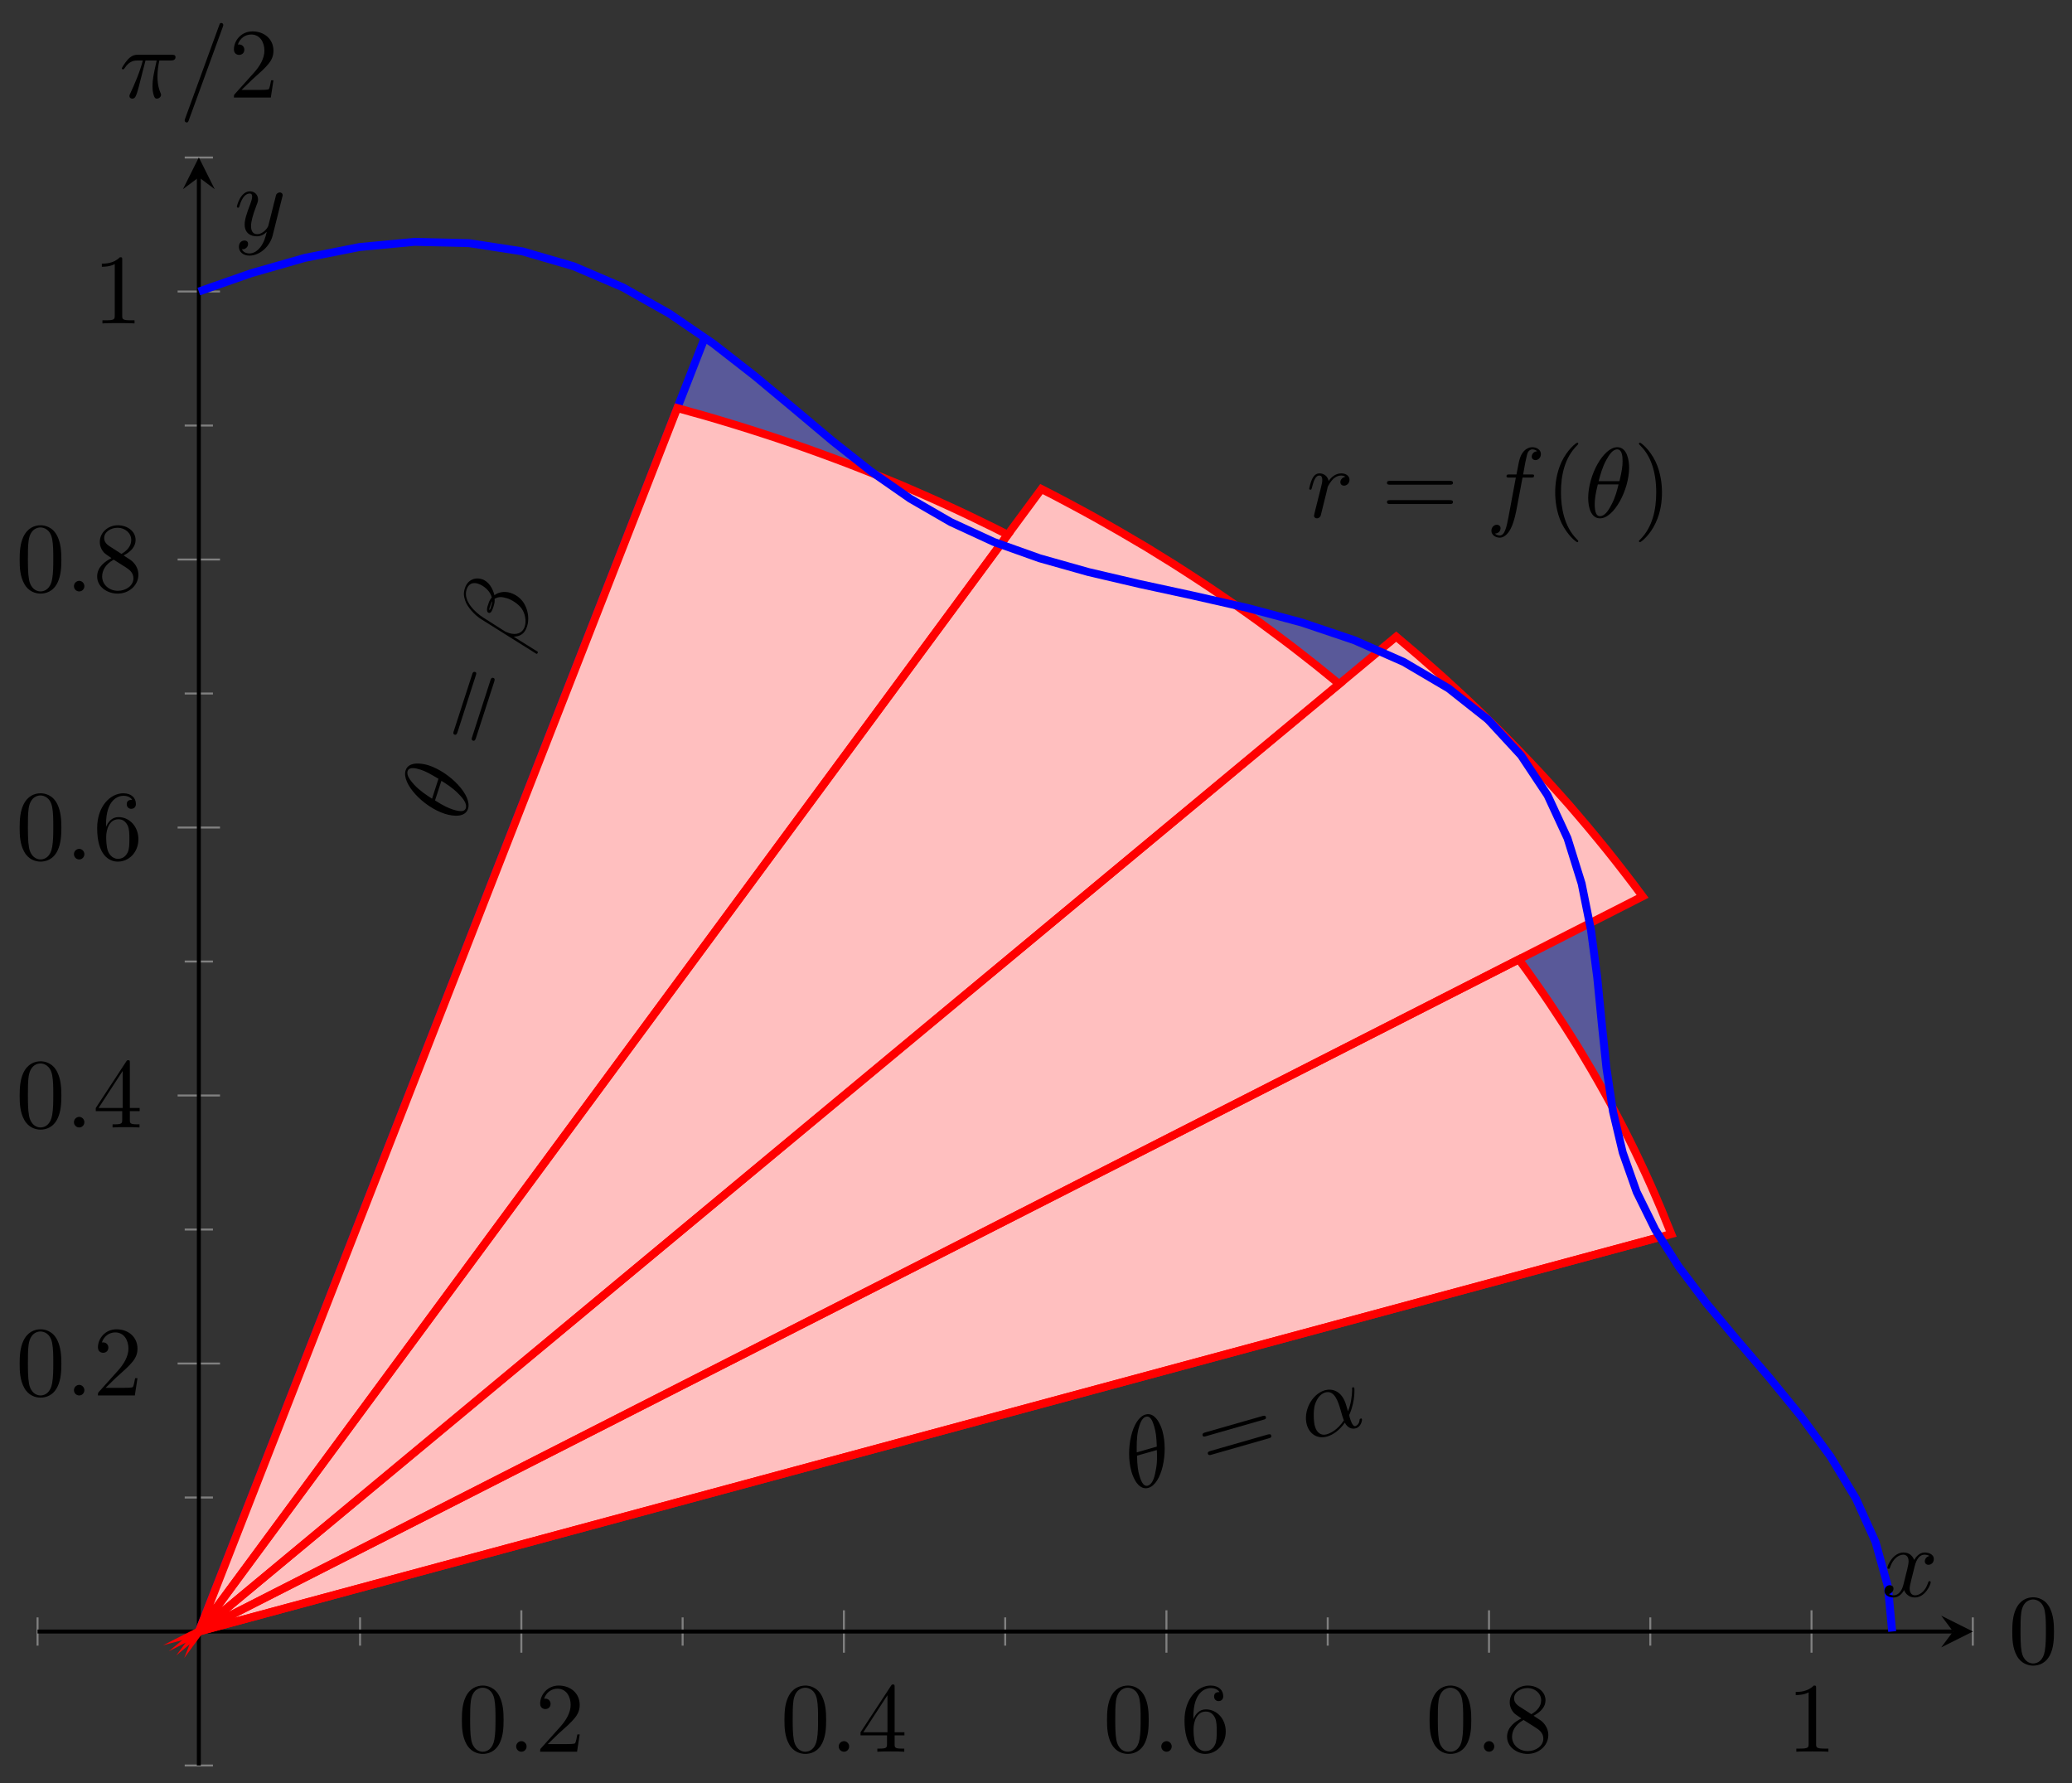 <?xml version="1.0" encoding="UTF-8"?>
<svg xmlns="http://www.w3.org/2000/svg" xmlns:xlink="http://www.w3.org/1999/xlink" width="208pt" height="179pt" viewBox="0 0 208 179" version="1.1">
<rect x="0" y="0" width="208" height="179" fill="#333333" stroke="none"/>
<defs>
<g>
<symbol overflow="visible" id="glyph0-0">
<path style="stroke:none;" d=""/>
</symbol>
<symbol overflow="visible" id="glyph0-1">
<path style="stroke:none;" d="M 4.578 -3.188 C 4.578 -3.984 4.531 -4.781 4.188 -5.516 C 3.734 -6.484 2.906 -6.641 2.5 -6.641 C 1.891 -6.641 1.172 -6.375 0.75 -5.453 C 0.438 -4.766 0.391 -3.984 0.391 -3.188 C 0.391 -2.438 0.422 -1.547 0.844 -0.781 C 1.266 0.016 2 0.219 2.484 0.219 C 3.016 0.219 3.781 0.016 4.219 -0.938 C 4.531 -1.625 4.578 -2.406 4.578 -3.188 Z M 2.484 0 C 2.094 0 1.5 -0.25 1.328 -1.203 C 1.219 -1.797 1.219 -2.719 1.219 -3.312 C 1.219 -3.953 1.219 -4.609 1.297 -5.141 C 1.484 -6.328 2.234 -6.422 2.484 -6.422 C 2.812 -6.422 3.469 -6.234 3.656 -5.25 C 3.766 -4.688 3.766 -3.938 3.766 -3.312 C 3.766 -2.562 3.766 -1.891 3.656 -1.25 C 3.5 -0.297 2.938 0 2.484 0 Z M 2.484 0 "/>
</symbol>
<symbol overflow="visible" id="glyph0-2">
<path style="stroke:none;" d="M 1.266 -0.766 L 2.328 -1.797 C 3.875 -3.172 4.469 -3.703 4.469 -4.703 C 4.469 -5.844 3.578 -6.641 2.359 -6.641 C 1.234 -6.641 0.5 -5.719 0.5 -4.828 C 0.5 -4.281 1 -4.281 1.031 -4.281 C 1.203 -4.281 1.547 -4.391 1.547 -4.812 C 1.547 -5.062 1.359 -5.328 1.016 -5.328 C 0.938 -5.328 0.922 -5.328 0.891 -5.312 C 1.109 -5.969 1.656 -6.328 2.234 -6.328 C 3.141 -6.328 3.562 -5.516 3.562 -4.703 C 3.562 -3.906 3.078 -3.125 2.516 -2.5 L 0.609 -0.375 C 0.5 -0.266 0.5 -0.234 0.5 0 L 4.203 0 L 4.469 -1.734 L 4.234 -1.734 C 4.172 -1.438 4.109 -1 4 -0.844 C 3.938 -0.766 3.281 -0.766 3.062 -0.766 Z M 1.266 -0.766 "/>
</symbol>
<symbol overflow="visible" id="glyph0-3">
<path style="stroke:none;" d="M 2.938 -1.641 L 2.938 -0.781 C 2.938 -0.422 2.906 -0.312 2.172 -0.312 L 1.969 -0.312 L 1.969 0 C 2.375 -0.031 2.891 -0.031 3.312 -0.031 C 3.734 -0.031 4.25 -0.031 4.672 0 L 4.672 -0.312 L 4.453 -0.312 C 3.719 -0.312 3.703 -0.422 3.703 -0.781 L 3.703 -1.641 L 4.688 -1.641 L 4.688 -1.953 L 3.703 -1.953 L 3.703 -6.484 C 3.703 -6.688 3.703 -6.75 3.531 -6.75 C 3.453 -6.75 3.422 -6.75 3.344 -6.625 L 0.281 -1.953 L 0.281 -1.641 Z M 2.984 -1.953 L 0.562 -1.953 L 2.984 -5.672 Z M 2.984 -1.953 "/>
</symbol>
<symbol overflow="visible" id="glyph0-4">
<path style="stroke:none;" d="M 1.312 -3.266 L 1.312 -3.516 C 1.312 -6.031 2.547 -6.391 3.062 -6.391 C 3.297 -6.391 3.719 -6.328 3.938 -5.984 C 3.781 -5.984 3.391 -5.984 3.391 -5.547 C 3.391 -5.234 3.625 -5.078 3.844 -5.078 C 4 -5.078 4.312 -5.172 4.312 -5.562 C 4.312 -6.156 3.875 -6.641 3.047 -6.641 C 1.766 -6.641 0.422 -5.359 0.422 -3.156 C 0.422 -0.484 1.578 0.219 2.5 0.219 C 3.609 0.219 4.562 -0.719 4.562 -2.031 C 4.562 -3.297 3.672 -4.25 2.562 -4.25 C 1.891 -4.25 1.516 -3.75 1.312 -3.266 Z M 2.5 -0.062 C 1.875 -0.062 1.578 -0.656 1.516 -0.812 C 1.328 -1.281 1.328 -2.078 1.328 -2.25 C 1.328 -3.031 1.656 -4.031 2.547 -4.031 C 2.719 -4.031 3.172 -4.031 3.484 -3.406 C 3.656 -3.047 3.656 -2.531 3.656 -2.047 C 3.656 -1.562 3.656 -1.062 3.484 -0.703 C 3.188 -0.109 2.734 -0.062 2.5 -0.062 Z M 2.5 -0.062 "/>
</symbol>
<symbol overflow="visible" id="glyph0-5">
<path style="stroke:none;" d="M 1.625 -4.562 C 1.172 -4.859 1.125 -5.188 1.125 -5.359 C 1.125 -5.969 1.781 -6.391 2.484 -6.391 C 3.203 -6.391 3.844 -5.875 3.844 -5.156 C 3.844 -4.578 3.453 -4.109 2.859 -3.766 Z M 3.078 -3.609 C 3.797 -3.984 4.281 -4.5 4.281 -5.156 C 4.281 -6.078 3.406 -6.641 2.5 -6.641 C 1.5 -6.641 0.688 -5.906 0.688 -4.969 C 0.688 -4.797 0.703 -4.344 1.125 -3.875 C 1.234 -3.766 1.609 -3.516 1.859 -3.344 C 1.281 -3.047 0.422 -2.5 0.422 -1.5 C 0.422 -0.453 1.438 0.219 2.484 0.219 C 3.609 0.219 4.562 -0.609 4.562 -1.672 C 4.562 -2.031 4.453 -2.484 4.062 -2.906 C 3.875 -3.109 3.719 -3.203 3.078 -3.609 Z M 2.078 -3.188 L 3.312 -2.406 C 3.594 -2.219 4.062 -1.922 4.062 -1.312 C 4.062 -0.578 3.312 -0.062 2.5 -0.062 C 1.641 -0.062 0.922 -0.672 0.922 -1.5 C 0.922 -2.078 1.234 -2.719 2.078 -3.188 Z M 2.078 -3.188 "/>
</symbol>
<symbol overflow="visible" id="glyph0-6">
<path style="stroke:none;" d="M 2.938 -6.375 C 2.938 -6.625 2.938 -6.641 2.703 -6.641 C 2.078 -6 1.203 -6 0.891 -6 L 0.891 -5.688 C 1.094 -5.688 1.672 -5.688 2.188 -5.953 L 2.188 -0.781 C 2.188 -0.422 2.156 -0.312 1.266 -0.312 L 0.953 -0.312 L 0.953 0 C 1.297 -0.031 2.156 -0.031 2.562 -0.031 C 2.953 -0.031 3.828 -0.031 4.172 0 L 4.172 -0.312 L 3.859 -0.312 C 2.953 -0.312 2.938 -0.422 2.938 -0.781 Z M 2.938 -6.375 "/>
</symbol>
<symbol overflow="visible" id="glyph0-7">
<path style="stroke:none;" d="M 6.844 -3.266 C 7 -3.266 7.188 -3.266 7.188 -3.453 C 7.188 -3.656 7 -3.656 6.859 -3.656 L 0.891 -3.656 C 0.75 -3.656 0.562 -3.656 0.562 -3.453 C 0.562 -3.266 0.75 -3.266 0.891 -3.266 Z M 6.859 -1.328 C 7 -1.328 7.188 -1.328 7.188 -1.531 C 7.188 -1.719 7 -1.719 6.844 -1.719 L 0.891 -1.719 C 0.75 -1.719 0.562 -1.719 0.562 -1.531 C 0.562 -1.328 0.75 -1.328 0.891 -1.328 Z M 6.859 -1.328 "/>
</symbol>
<symbol overflow="visible" id="glyph0-8">
<path style="stroke:none;" d="M 3.297 2.391 C 3.297 2.359 3.297 2.344 3.125 2.172 C 1.891 0.922 1.562 -0.969 1.562 -2.5 C 1.562 -4.234 1.938 -5.969 3.172 -7.203 C 3.297 -7.328 3.297 -7.344 3.297 -7.375 C 3.297 -7.453 3.266 -7.484 3.203 -7.484 C 3.094 -7.484 2.203 -6.797 1.609 -5.531 C 1.109 -4.438 0.984 -3.328 0.984 -2.5 C 0.984 -1.719 1.094 -0.516 1.641 0.625 C 2.25 1.844 3.094 2.5 3.203 2.5 C 3.266 2.5 3.297 2.469 3.297 2.391 Z M 3.297 2.391 "/>
</symbol>
<symbol overflow="visible" id="glyph0-9">
<path style="stroke:none;" d="M 2.875 -2.5 C 2.875 -3.266 2.766 -4.469 2.219 -5.609 C 1.625 -6.828 0.766 -7.484 0.672 -7.484 C 0.609 -7.484 0.562 -7.438 0.562 -7.375 C 0.562 -7.344 0.562 -7.328 0.75 -7.141 C 1.734 -6.156 2.297 -4.578 2.297 -2.5 C 2.297 -0.781 1.938 0.969 0.703 2.219 C 0.562 2.344 0.562 2.359 0.562 2.391 C 0.562 2.453 0.609 2.5 0.672 2.5 C 0.766 2.5 1.672 1.812 2.25 0.547 C 2.766 -0.547 2.875 -1.656 2.875 -2.5 Z M 2.875 -2.5 "/>
</symbol>
<symbol overflow="visible" id="glyph1-0">
<path style="stroke:none;" d=""/>
</symbol>
<symbol overflow="visible" id="glyph1-1">
<path style="stroke:none;" d="M 1.906 -0.531 C 1.906 -0.812 1.672 -1.062 1.391 -1.062 C 1.094 -1.062 0.859 -0.812 0.859 -0.531 C 0.859 -0.234 1.094 0 1.391 0 C 1.672 0 1.906 -0.234 1.906 -0.531 Z M 1.906 -0.531 "/>
</symbol>
<symbol overflow="visible" id="glyph1-2">
<path style="stroke:none;" d="M 0.875 -0.594 C 0.844 -0.438 0.781 -0.203 0.781 -0.156 C 0.781 0.016 0.922 0.109 1.078 0.109 C 1.203 0.109 1.375 0.031 1.453 -0.172 C 1.469 -0.203 1.797 -1.562 1.844 -1.75 C 1.922 -2.078 2.109 -2.766 2.156 -3.047 C 2.203 -3.172 2.484 -3.641 2.719 -3.859 C 2.797 -3.922 3.094 -4.188 3.516 -4.188 C 3.781 -4.188 3.922 -4.062 3.938 -4.062 C 3.641 -4.016 3.422 -3.781 3.422 -3.516 C 3.422 -3.359 3.531 -3.172 3.797 -3.172 C 4.062 -3.172 4.344 -3.406 4.344 -3.766 C 4.344 -4.109 4.031 -4.406 3.516 -4.406 C 2.875 -4.406 2.438 -3.922 2.25 -3.641 C 2.156 -4.094 1.797 -4.406 1.328 -4.406 C 0.875 -4.406 0.688 -4.016 0.594 -3.844 C 0.422 -3.5 0.297 -2.906 0.297 -2.875 C 0.297 -2.766 0.391 -2.766 0.406 -2.766 C 0.516 -2.766 0.516 -2.781 0.578 -3 C 0.75 -3.703 0.953 -4.188 1.312 -4.188 C 1.469 -4.188 1.609 -4.109 1.609 -3.734 C 1.609 -3.516 1.578 -3.406 1.453 -2.891 Z M 0.875 -0.594 "/>
</symbol>
<symbol overflow="visible" id="glyph1-3">
<path style="stroke:none;" d="M 3.656 -3.984 L 4.516 -3.984 C 4.719 -3.984 4.812 -3.984 4.812 -4.188 C 4.812 -4.297 4.719 -4.297 4.547 -4.297 L 3.719 -4.297 L 3.922 -5.438 C 3.969 -5.641 4.109 -6.344 4.172 -6.469 C 4.25 -6.656 4.422 -6.812 4.641 -6.812 C 4.672 -6.812 4.938 -6.812 5.125 -6.625 C 4.688 -6.594 4.578 -6.234 4.578 -6.094 C 4.578 -5.859 4.766 -5.734 4.953 -5.734 C 5.219 -5.734 5.5 -5.969 5.5 -6.344 C 5.5 -6.797 5.047 -7.031 4.641 -7.031 C 4.297 -7.031 3.672 -6.844 3.375 -5.859 C 3.312 -5.656 3.281 -5.547 3.047 -4.297 L 2.359 -4.297 C 2.156 -4.297 2.047 -4.297 2.047 -4.109 C 2.047 -3.984 2.141 -3.984 2.328 -3.984 L 2.984 -3.984 L 2.25 -0.047 C 2.062 0.922 1.891 1.828 1.375 1.828 C 1.328 1.828 1.094 1.828 0.891 1.641 C 1.359 1.609 1.453 1.25 1.453 1.109 C 1.453 0.875 1.266 0.75 1.078 0.75 C 0.812 0.75 0.531 0.984 0.531 1.359 C 0.531 1.797 0.969 2.047 1.375 2.047 C 1.922 2.047 2.328 1.453 2.5 1.078 C 2.828 0.453 3.047 -0.75 3.062 -0.828 Z M 3.656 -3.984 "/>
</symbol>
<symbol overflow="visible" id="glyph1-4">
<path style="stroke:none;" d="M 4.531 -4.984 C 4.531 -5.641 4.359 -7.031 3.344 -7.031 C 1.953 -7.031 0.422 -4.219 0.422 -1.938 C 0.422 -1 0.703 0.109 1.609 0.109 C 3.016 0.109 4.531 -2.75 4.531 -4.984 Z M 1.469 -3.625 C 1.641 -4.25 1.844 -5.047 2.25 -5.766 C 2.516 -6.25 2.875 -6.812 3.328 -6.812 C 3.812 -6.812 3.875 -6.172 3.875 -5.609 C 3.875 -5.109 3.797 -4.609 3.562 -3.625 Z M 3.469 -3.297 C 3.359 -2.844 3.156 -2 2.766 -1.281 C 2.422 -0.594 2.047 -0.109 1.609 -0.109 C 1.281 -0.109 1.078 -0.406 1.078 -1.328 C 1.078 -1.75 1.141 -2.328 1.391 -3.297 Z M 3.469 -3.297 "/>
</symbol>
<symbol overflow="visible" id="glyph1-5">
<path style="stroke:none;" d="M 3.328 -3.016 C 3.391 -3.266 3.625 -4.188 4.312 -4.188 C 4.359 -4.188 4.609 -4.188 4.812 -4.062 C 4.531 -4 4.344 -3.766 4.344 -3.516 C 4.344 -3.359 4.453 -3.172 4.719 -3.172 C 4.938 -3.172 5.25 -3.344 5.25 -3.75 C 5.25 -4.266 4.672 -4.406 4.328 -4.406 C 3.75 -4.406 3.406 -3.875 3.281 -3.656 C 3.031 -4.312 2.5 -4.406 2.203 -4.406 C 1.172 -4.406 0.594 -3.125 0.594 -2.875 C 0.594 -2.766 0.703 -2.766 0.719 -2.766 C 0.797 -2.766 0.828 -2.797 0.844 -2.875 C 1.188 -3.938 1.844 -4.188 2.188 -4.188 C 2.375 -4.188 2.719 -4.094 2.719 -3.516 C 2.719 -3.203 2.547 -2.547 2.188 -1.141 C 2.031 -0.531 1.672 -0.109 1.234 -0.109 C 1.172 -0.109 0.953 -0.109 0.734 -0.234 C 0.984 -0.297 1.203 -0.5 1.203 -0.781 C 1.203 -1.047 0.984 -1.125 0.844 -1.125 C 0.531 -1.125 0.297 -0.875 0.297 -0.547 C 0.297 -0.094 0.781 0.109 1.219 0.109 C 1.891 0.109 2.25 -0.594 2.266 -0.641 C 2.391 -0.281 2.75 0.109 3.344 0.109 C 4.375 0.109 4.938 -1.172 4.938 -1.422 C 4.938 -1.531 4.859 -1.531 4.828 -1.531 C 4.734 -1.531 4.719 -1.484 4.688 -1.422 C 4.359 -0.344 3.688 -0.109 3.375 -0.109 C 2.984 -0.109 2.828 -0.422 2.828 -0.766 C 2.828 -0.984 2.875 -1.203 2.984 -1.641 Z M 3.328 -3.016 "/>
</symbol>
<symbol overflow="visible" id="glyph1-6">
<path style="stroke:none;" d="M 4.844 -3.797 C 4.891 -3.938 4.891 -3.953 4.891 -4.031 C 4.891 -4.203 4.75 -4.297 4.594 -4.297 C 4.5 -4.297 4.344 -4.234 4.25 -4.094 C 4.234 -4.031 4.141 -3.734 4.109 -3.547 C 4.031 -3.297 3.969 -3.016 3.906 -2.75 L 3.453 -0.953 C 3.422 -0.812 2.984 -0.109 2.328 -0.109 C 1.828 -0.109 1.719 -0.547 1.719 -0.922 C 1.719 -1.375 1.891 -2 2.219 -2.875 C 2.375 -3.281 2.422 -3.391 2.422 -3.594 C 2.422 -4.031 2.109 -4.406 1.609 -4.406 C 0.656 -4.406 0.297 -2.953 0.297 -2.875 C 0.297 -2.766 0.391 -2.766 0.406 -2.766 C 0.516 -2.766 0.516 -2.797 0.562 -2.953 C 0.844 -3.891 1.234 -4.188 1.578 -4.188 C 1.656 -4.188 1.828 -4.188 1.828 -3.875 C 1.828 -3.625 1.719 -3.359 1.656 -3.172 C 1.25 -2.109 1.078 -1.547 1.078 -1.078 C 1.078 -0.188 1.703 0.109 2.297 0.109 C 2.688 0.109 3.016 -0.062 3.297 -0.344 C 3.172 0.172 3.047 0.672 2.656 1.203 C 2.391 1.531 2.016 1.828 1.562 1.828 C 1.422 1.828 0.969 1.797 0.797 1.406 C 0.953 1.406 1.094 1.406 1.219 1.281 C 1.328 1.203 1.422 1.062 1.422 0.875 C 1.422 0.562 1.156 0.531 1.062 0.531 C 0.828 0.531 0.5 0.688 0.5 1.172 C 0.5 1.672 0.938 2.047 1.562 2.047 C 2.578 2.047 3.609 1.141 3.891 0.016 Z M 4.844 -3.797 "/>
</symbol>
<symbol overflow="visible" id="glyph1-7">
<path style="stroke:none;" d="M 2.641 -3.719 L 3.766 -3.719 C 3.438 -2.25 3.344 -1.812 3.344 -1.141 C 3.344 -1 3.344 -0.734 3.422 -0.391 C 3.531 0.047 3.641 0.109 3.781 0.109 C 3.984 0.109 4.203 -0.062 4.203 -0.266 C 4.203 -0.328 4.203 -0.344 4.141 -0.484 C 3.844 -1.203 3.844 -1.859 3.844 -2.141 C 3.844 -2.656 3.922 -3.203 4.031 -3.719 L 5.156 -3.719 C 5.297 -3.719 5.656 -3.719 5.656 -4.062 C 5.656 -4.297 5.438 -4.297 5.25 -4.297 L 1.906 -4.297 C 1.688 -4.297 1.312 -4.297 0.875 -3.828 C 0.531 -3.438 0.266 -2.984 0.266 -2.938 C 0.266 -2.922 0.266 -2.828 0.391 -2.828 C 0.469 -2.828 0.484 -2.875 0.547 -2.953 C 1.031 -3.719 1.609 -3.719 1.812 -3.719 L 2.375 -3.719 C 2.062 -2.516 1.531 -1.312 1.109 -0.406 C 1.031 -0.25 1.031 -0.234 1.031 -0.156 C 1.031 0.031 1.188 0.109 1.312 0.109 C 1.609 0.109 1.688 -0.172 1.812 -0.531 C 1.953 -1 1.953 -1.016 2.078 -1.516 Z M 2.641 -3.719 "/>
</symbol>
<symbol overflow="visible" id="glyph1-8">
<path style="stroke:none;" d="M 4.375 -7.094 C 4.422 -7.234 4.422 -7.266 4.422 -7.281 C 4.422 -7.391 4.344 -7.484 4.234 -7.484 C 4.156 -7.484 4.094 -7.453 4.062 -7.391 L 0.594 2.109 C 0.547 2.25 0.547 2.281 0.547 2.297 C 0.547 2.406 0.641 2.5 0.75 2.5 C 0.875 2.5 0.906 2.422 0.969 2.25 Z M 4.375 -7.094 "/>
</symbol>
<symbol overflow="visible" id="glyph2-0">
<path style="stroke:none;" d=""/>
</symbol>
<symbol overflow="visible" id="glyph2-1">
<path style="stroke:none;" d="M -3.328 -5.859 C -3.953 -6.062 -5.344 -6.312 -5.656 -5.359 C -6.078 -4.031 -3.891 -1.703 -1.719 -1 C -0.828 -0.719 0.328 -0.641 0.609 -1.5 C 1.047 -2.844 -1.203 -5.156 -3.328 -5.859 Z M -3 -2.516 C -3.547 -2.875 -4.234 -3.312 -4.797 -3.922 C -5.156 -4.328 -5.594 -4.844 -5.453 -5.281 C -5.312 -5.734 -4.672 -5.594 -4.125 -5.422 C -3.656 -5.266 -3.219 -5.031 -2.359 -4.516 Z M -2.062 -4.312 C -1.672 -4.062 -0.938 -3.625 -0.359 -3.016 C 0.188 -2.484 0.516 -1.984 0.391 -1.562 C 0.281 -1.25 -0.062 -1.156 -0.938 -1.438 C -1.344 -1.578 -1.859 -1.797 -2.703 -2.344 Z M -2.062 -4.312 "/>
</symbol>
<symbol overflow="visible" id="glyph2-2">
<path style="stroke:none;" d="M -3.625 -7.203 C -4.344 -7.438 -5.078 -7.109 -5.328 -6.328 C -5.516 -5.781 -5.438 -5.469 -5.312 -5.062 C -5.109 -4.422 -4.359 -3.594 -3.703 -3.188 L 1.828 0.281 C 1.875 0.297 1.953 0.266 1.969 0.188 C 2 0.125 1.984 0.094 1.969 0.078 L -0.453 -1.438 C 0.188 -1.438 0.672 -1.734 0.891 -2.438 C 1.125 -3.125 1.016 -3.938 0.734 -4.516 C 0.469 -5.109 -0.047 -5.594 -0.75 -5.828 C -1.438 -6.047 -2.047 -5.859 -2.375 -5.594 C -2.531 -6.25 -2.938 -6.984 -3.625 -7.203 Z M -2.594 -4.984 C -2.609 -4.844 -2.625 -4.734 -2.703 -4.5 C -2.734 -4.375 -2.781 -4.188 -2.859 -4.109 C -2.953 -4.156 -2.812 -4.484 -2.766 -4.594 C -2.703 -4.781 -2.688 -4.875 -2.594 -4.984 Z M -4.016 -6.75 C -3.359 -6.531 -2.781 -5.953 -2.641 -5.375 C -2.844 -5.125 -2.922 -4.953 -3 -4.672 C -3.078 -4.469 -3.25 -3.922 -2.953 -3.828 C -2.672 -3.734 -2.547 -4.25 -2.484 -4.406 C -2.375 -4.766 -2.328 -4.922 -2.359 -5.234 C -1.906 -5.484 -1.594 -5.422 -1.141 -5.297 C -0.594 -5.141 0.031 -4.688 0.328 -4.297 C 0.719 -3.766 0.844 -3 0.672 -2.469 C 0.438 -1.734 -0.234 -1.578 -0.906 -1.797 C -0.984 -1.828 -1.141 -1.875 -1.297 -1.953 L -3.484 -3.344 C -4.25 -3.828 -5.547 -5 -5.172 -6.156 C -5 -6.703 -4.594 -6.938 -4.016 -6.75 Z M -4.016 -6.75 "/>
</symbol>
<symbol overflow="visible" id="glyph3-0">
<path style="stroke:none;" d=""/>
</symbol>
<symbol overflow="visible" id="glyph3-1">
<path style="stroke:none;" d="M -1 -7.531 C -0.953 -7.672 -0.891 -7.844 -1.062 -7.891 C -1.266 -7.953 -1.328 -7.781 -1.359 -7.656 L -3.203 -1.969 C -3.25 -1.844 -3.312 -1.656 -3.109 -1.594 C -2.938 -1.547 -2.875 -1.734 -2.828 -1.859 Z M 0.859 -6.938 C 0.891 -7.062 0.953 -7.234 0.766 -7.297 C 0.578 -7.359 0.516 -7.188 0.469 -7.047 L -1.359 -1.375 C -1.406 -1.25 -1.469 -1.062 -1.281 -1 C -1.094 -0.938 -1.031 -1.125 -0.984 -1.25 Z M 0.859 -6.938 "/>
</symbol>
<symbol overflow="visible" id="glyph4-0">
<path style="stroke:none;" d=""/>
</symbol>
<symbol overflow="visible" id="glyph4-1">
<path style="stroke:none;" d="M 2.984 -6.047 C 2.812 -6.672 2.25 -7.969 1.281 -7.688 C -0.062 -7.297 -0.75 -4.172 -0.125 -1.969 C 0.125 -1.078 0.703 -0.078 1.578 -0.328 C 2.938 -0.719 3.594 -3.891 2.984 -6.047 Z M 0.406 -3.891 C 0.406 -4.531 0.375 -5.359 0.562 -6.172 C 0.703 -6.703 0.891 -7.344 1.328 -7.469 C 1.797 -7.594 2.016 -7 2.172 -6.453 C 2.312 -5.969 2.391 -5.484 2.422 -4.469 Z M 2.422 -4.125 C 2.453 -3.656 2.484 -2.797 2.297 -2 C 2.172 -1.25 1.938 -0.672 1.516 -0.547 C 1.203 -0.469 0.922 -0.688 0.672 -1.578 C 0.547 -1.984 0.453 -2.547 0.438 -3.562 Z M 2.422 -4.125 "/>
</symbol>
<symbol overflow="visible" id="glyph4-2">
<path style="stroke:none;" d="M 3.906 -3.578 C 3.484 -5.078 2.469 -5.297 1.75 -5.094 C 0.438 -4.703 -0.438 -2.984 -0.047 -1.625 C 0.219 -0.719 1 -0.172 1.984 -0.453 C 2.578 -0.625 3.219 -1.062 3.766 -1.844 C 4.016 -1.359 4.438 -1.156 4.875 -1.281 C 5.375 -1.422 5.516 -2.047 5.484 -2.203 C 5.453 -2.266 5.406 -2.281 5.344 -2.25 C 5.281 -2.234 5.25 -2.203 5.25 -2.125 C 5.203 -1.609 4.844 -1.516 4.828 -1.5 C 4.531 -1.422 4.312 -2.172 4.25 -2.391 C 4.203 -2.594 4.188 -2.625 4.266 -2.75 C 4.844 -4.141 4.719 -5.328 4.719 -5.328 C 4.703 -5.344 4.672 -5.422 4.562 -5.391 C 4.484 -5.359 4.484 -5.328 4.5 -5.141 C 4.484 -4.484 4.375 -3.672 4.078 -2.984 Z M 3.672 -2.078 C 3.016 -1.094 2.312 -0.781 1.938 -0.672 C 1.359 -0.516 0.938 -0.859 0.766 -1.469 C 0.625 -1.938 0.594 -3.047 0.75 -3.609 C 1 -4.453 1.469 -4.781 1.797 -4.875 C 2.75 -5.156 3.109 -3.891 3.328 -3.156 C 3.422 -2.797 3.594 -2.234 3.672 -2.078 Z M 3.672 -2.078 "/>
</symbol>
<symbol overflow="visible" id="glyph5-0">
<path style="stroke:none;" d=""/>
</symbol>
<symbol overflow="visible" id="glyph5-1">
<path style="stroke:none;" d="M 5.672 -5.031 C 5.828 -5.062 6 -5.125 5.953 -5.297 C 5.906 -5.5 5.734 -5.438 5.594 -5.406 L -0.141 -3.766 C -0.281 -3.719 -0.453 -3.672 -0.406 -3.469 C -0.359 -3.297 -0.188 -3.344 -0.047 -3.391 Z M 6.234 -3.172 C 6.375 -3.203 6.547 -3.266 6.484 -3.453 C 6.438 -3.641 6.266 -3.578 6.109 -3.547 L 0.391 -1.906 C 0.25 -1.859 0.078 -1.812 0.125 -1.625 C 0.188 -1.438 0.359 -1.484 0.5 -1.531 Z M 6.234 -3.172 "/>
</symbol>
</g>
<clipPath id="clip1">
  <path d="M 8 15.801 L 198.055 15.801 L 198.055 176 L 8 176 Z M 8 15.801 "/>
</clipPath>
</defs>
<g id="surface1">
<path style="fill:none;stroke-width:0.199;stroke-linecap:butt;stroke-linejoin:miter;stroke:rgb(50%,50%,50%);stroke-opacity:1;stroke-miterlimit:10;" d="M 0 12.03 L 0 14.866 M 32.377 12.03 L 32.377 14.866 M 64.758 12.03 L 64.758 14.866 M 97.139 12.03 L 97.139 14.866 M 129.516 12.03 L 129.516 14.866 M 161.897 12.03 L 161.897 14.866 M 194.274 12.03 L 194.274 14.866 " transform="matrix(1,0,0,-1,3.769,177.207)"/>
<path style="fill:none;stroke-width:0.199;stroke-linecap:butt;stroke-linejoin:miter;stroke:rgb(50%,50%,50%);stroke-opacity:1;stroke-miterlimit:10;" d="M 48.568 11.323 L 48.568 15.577 M 80.948 11.323 L 80.948 15.577 M 113.325 11.323 L 113.325 15.577 M 145.706 11.323 L 145.706 15.577 M 178.083 11.323 L 178.083 15.577 " transform="matrix(1,0,0,-1,3.769,177.207)"/>
<path style="fill:none;stroke-width:0.199;stroke-linecap:butt;stroke-linejoin:miter;stroke:rgb(50%,50%,50%);stroke-opacity:1;stroke-miterlimit:10;" d="M 14.773 -0 L 17.608 -0 M 14.773 26.9 L 17.608 26.9 M 14.773 53.797 L 17.608 53.797 M 14.773 80.698 L 17.608 80.698 M 14.773 107.599 L 17.608 107.599 M 14.773 134.495 L 17.608 134.495 M 14.773 161.396 L 17.608 161.396 " transform="matrix(1,0,0,-1,3.769,177.207)"/>
<path style="fill:none;stroke-width:0.199;stroke-linecap:butt;stroke-linejoin:miter;stroke:rgb(50%,50%,50%);stroke-opacity:1;stroke-miterlimit:10;" d="M 14.062 40.349 L 18.315 40.349 M 14.062 67.25 L 18.315 67.25 M 14.062 94.146 L 18.315 94.146 M 14.062 121.047 L 18.315 121.047 M 14.062 147.948 L 18.315 147.948 " transform="matrix(1,0,0,-1,3.769,177.207)"/>
<path style="fill:none;stroke-width:0.399;stroke-linecap:butt;stroke-linejoin:miter;stroke:rgb(0%,0%,0%);stroke-opacity:1;stroke-miterlimit:10;" d="M 0 13.448 L 192.282 13.448 " transform="matrix(1,0,0,-1,3.769,177.207)"/>
<path style=" stroke:none;fill-rule:nonzero;fill:rgb(0%,0%,0%);fill-opacity:1;" d="M 198.055 163.758 L 194.867 162.164 L 196.062 163.758 L 194.867 165.352 "/>
<path style="fill:none;stroke-width:0.399;stroke-linecap:butt;stroke-linejoin:miter;stroke:rgb(0%,0%,0%);stroke-opacity:1;stroke-miterlimit:10;" d="M 16.191 -0 L 16.191 159.404 " transform="matrix(1,0,0,-1,3.769,177.207)"/>
<path style=" stroke:none;fill-rule:nonzero;fill:rgb(0%,0%,0%);fill-opacity:1;" d="M 19.961 15.801 L 18.367 18.988 L 19.961 17.793 L 21.555 18.988 "/>
<g style="fill:rgb(0%,0%,0%);fill-opacity:1;">
  <use xlink:href="#glyph0-1" x="45.975" y="175.824"/>
</g>
<g style="fill:rgb(0%,0%,0%);fill-opacity:1;">
  <use xlink:href="#glyph1-1" x="50.956" y="175.824"/>
</g>
<g style="fill:rgb(0%,0%,0%);fill-opacity:1;">
  <use xlink:href="#glyph0-2" x="53.724" y="175.824"/>
</g>
<g style="fill:rgb(0%,0%,0%);fill-opacity:1;">
  <use xlink:href="#glyph0-1" x="78.356" y="175.824"/>
</g>
<g style="fill:rgb(0%,0%,0%);fill-opacity:1;">
  <use xlink:href="#glyph1-1" x="83.337" y="175.824"/>
</g>
<g style="fill:rgb(0%,0%,0%);fill-opacity:1;">
  <use xlink:href="#glyph0-3" x="86.105" y="175.824"/>
</g>
<g style="fill:rgb(0%,0%,0%);fill-opacity:1;">
  <use xlink:href="#glyph0-1" x="110.737" y="175.824"/>
</g>
<g style="fill:rgb(0%,0%,0%);fill-opacity:1;">
  <use xlink:href="#glyph1-1" x="115.718" y="175.824"/>
</g>
<g style="fill:rgb(0%,0%,0%);fill-opacity:1;">
  <use xlink:href="#glyph0-4" x="118.486" y="175.824"/>
</g>
<g style="fill:rgb(0%,0%,0%);fill-opacity:1;">
  <use xlink:href="#glyph0-1" x="143.118" y="175.824"/>
</g>
<g style="fill:rgb(0%,0%,0%);fill-opacity:1;">
  <use xlink:href="#glyph1-1" x="148.099" y="175.824"/>
</g>
<g style="fill:rgb(0%,0%,0%);fill-opacity:1;">
  <use xlink:href="#glyph0-5" x="150.867" y="175.824"/>
</g>
<g style="fill:rgb(0%,0%,0%);fill-opacity:1;">
  <use xlink:href="#glyph0-6" x="179.374" y="175.824"/>
</g>
<g style="fill:rgb(0%,0%,0%);fill-opacity:1;">
  <use xlink:href="#glyph0-1" x="1.582" y="140.065"/>
</g>
<g style="fill:rgb(0%,0%,0%);fill-opacity:1;">
  <use xlink:href="#glyph1-1" x="6.564" y="140.065"/>
</g>
<g style="fill:rgb(0%,0%,0%);fill-opacity:1;">
  <use xlink:href="#glyph0-2" x="9.332" y="140.065"/>
</g>
<g style="fill:rgb(0%,0%,0%);fill-opacity:1;">
  <use xlink:href="#glyph0-1" x="1.582" y="113.165"/>
</g>
<g style="fill:rgb(0%,0%,0%);fill-opacity:1;">
  <use xlink:href="#glyph1-1" x="6.564" y="113.165"/>
</g>
<g style="fill:rgb(0%,0%,0%);fill-opacity:1;">
  <use xlink:href="#glyph0-3" x="9.332" y="113.165"/>
</g>
<g style="fill:rgb(0%,0%,0%);fill-opacity:1;">
  <use xlink:href="#glyph0-1" x="1.582" y="86.264"/>
</g>
<g style="fill:rgb(0%,0%,0%);fill-opacity:1;">
  <use xlink:href="#glyph1-1" x="6.564" y="86.264"/>
</g>
<g style="fill:rgb(0%,0%,0%);fill-opacity:1;">
  <use xlink:href="#glyph0-4" x="9.332" y="86.264"/>
</g>
<g style="fill:rgb(0%,0%,0%);fill-opacity:1;">
  <use xlink:href="#glyph0-1" x="1.582" y="59.363"/>
</g>
<g style="fill:rgb(0%,0%,0%);fill-opacity:1;">
  <use xlink:href="#glyph1-1" x="6.564" y="59.363"/>
</g>
<g style="fill:rgb(0%,0%,0%);fill-opacity:1;">
  <use xlink:href="#glyph0-5" x="9.332" y="59.363"/>
</g>
<g style="fill:rgb(0%,0%,0%);fill-opacity:1;">
  <use xlink:href="#glyph0-6" x="9.332" y="32.462"/>
</g>
<path style=" stroke:none;fill-rule:nonzero;fill:rgb(50%,50%,100%);fill-opacity:0.5;" d="M 166.621 124.168 L 164.266 119.531 L 162.625 114.664 L 161.59 109.516 L 160.941 104.078 L 160.387 98.422 L 159.609 92.66 L 158.312 86.957 L 156.242 81.5 L 153.219 76.484 L 149.203 72.051 L 144.242 68.309 L 138.488 65.285 L 132.16 62.926 L 125.52 61.082 L 118.828 59.566 L 112.328 58.137 L 106.164 56.574 L 100.438 54.652 L 95.141 52.23 L 90.191 49.25 L 85.438 45.758 L 80.73 41.875 L 75.887 37.816 L 70.766 33.855 L 19.961 163.758 Z M 166.621 124.168 "/>
<path style="fill:none;stroke-width:0.797;stroke-linecap:butt;stroke-linejoin:miter;stroke:rgb(0%,0%,100%);stroke-opacity:1;stroke-miterlimit:10;" d="M 16.191 13.448 L 66.992 143.339 " transform="matrix(1,0,0,-1,3.769,177.207)"/>
<g style="fill:rgb(0%,0%,0%);fill-opacity:1;">
  <use xlink:href="#glyph2-1" x="46.373" y="82.683"/>
</g>
<g style="fill:rgb(0%,0%,0%);fill-opacity:1;">
  <use xlink:href="#glyph3-1" x="48.759" y="75.34"/>
</g>
<g style="fill:rgb(0%,0%,0%);fill-opacity:1;">
  <use xlink:href="#glyph2-2" x="52.009" y="65.338"/>
</g>
<path style="fill-rule:nonzero;fill:rgb(100%,100%,100%);fill-opacity:1;stroke-width:0.399;stroke-linecap:butt;stroke-linejoin:miter;stroke:rgb(0%,0%,0%);stroke-opacity:1;stroke-miterlimit:10;" d="M 164.006 53.348 L 163.514 54.551 L 163.029 55.746 L 162.518 56.945 L 161.998 58.137 L 161.463 59.324 L 160.912 60.504 L 160.35 61.683 L 159.772 62.859 L 159.182 64.027 L 158.577 65.191 L 157.959 66.351 L 157.327 67.503 L 156.682 68.648 L 156.022 69.796 L 155.346 70.933 L 154.667 72.07 L 153.964 73.191 L 153.249 74.312 L 152.522 75.425 L 151.788 76.534 L 151.034 77.64 L 150.268 78.733 L 149.495 79.827 L 148.698 80.909 L 16.191 13.448 Z M 164.006 53.348 " transform="matrix(1,0,0,-1,3.769,177.207)"/>
<path style="fill-rule:nonzero;fill:rgb(100%,100%,100%);fill-opacity:1;stroke-width:0.399;stroke-linecap:butt;stroke-linejoin:miter;stroke:rgb(0%,0%,0%);stroke-opacity:1;stroke-miterlimit:10;" d="M 161.123 87.237 L 160.248 88.412 L 159.35 89.584 L 158.444 90.748 L 157.526 91.904 L 156.592 93.049 L 155.643 94.193 L 154.682 95.326 L 153.714 96.455 L 152.721 97.568 L 151.721 98.681 L 150.706 99.783 L 149.679 100.873 L 148.64 101.958 L 147.585 103.033 L 146.523 104.107 L 145.445 105.161 L 144.355 106.212 L 143.249 107.251 L 142.136 108.282 L 141.011 109.31 L 139.871 110.317 L 138.726 111.325 L 137.558 112.317 L 136.39 113.305 L 16.191 13.448 Z M 161.123 87.237 " transform="matrix(1,0,0,-1,3.769,177.207)"/>
<path style="fill-rule:nonzero;fill:rgb(100%,100%,100%);fill-opacity:1;stroke-width:0.399;stroke-linecap:butt;stroke-linejoin:miter;stroke:rgb(0%,0%,0%);stroke-opacity:1;stroke-miterlimit:10;" d="M 130.664 108.552 L 129.531 109.477 L 128.395 110.399 L 127.239 111.305 L 126.082 112.208 L 124.907 113.098 L 123.723 113.977 L 122.532 114.856 L 121.329 115.715 L 120.118 116.571 L 118.888 117.411 L 117.657 118.246 L 116.411 119.067 L 115.161 119.879 L 113.9 120.684 L 112.622 121.473 L 111.349 122.262 L 108.755 123.785 L 107.443 124.535 L 106.13 125.277 L 104.802 126.004 L 103.47 126.719 L 102.127 127.43 L 100.775 128.121 L 16.191 13.448 Z M 130.664 108.552 " transform="matrix(1,0,0,-1,3.769,177.207)"/>
<path style="fill-rule:nonzero;fill:rgb(100%,100%,100%);fill-opacity:1;stroke-width:0.399;stroke-linecap:butt;stroke-linejoin:miter;stroke:rgb(0%,0%,0%);stroke-opacity:1;stroke-miterlimit:10;" d="M 97.393 123.535 L 96.092 124.195 L 94.776 124.836 L 93.455 125.477 L 92.127 126.101 L 90.792 126.711 L 89.448 127.316 L 88.1 127.906 L 86.749 128.492 L 84.015 129.617 L 82.636 130.164 L 81.253 130.703 L 79.866 131.226 L 78.472 131.738 L 77.07 132.242 L 75.664 132.734 L 74.25 133.214 L 72.832 133.679 L 71.41 134.136 L 69.98 134.581 L 68.547 135.015 L 67.105 135.441 L 65.664 135.843 L 64.219 136.249 L 16.191 13.448 Z M 97.393 123.535 " transform="matrix(1,0,0,-1,3.769,177.207)"/>
<path style=" stroke:none;fill-rule:nonzero;fill:rgb(100%,50%,50%);fill-opacity:0.5;" d="M 167.785 123.855 L 167.293 122.652 L 166.809 121.457 L 166.297 120.258 L 165.777 119.066 L 165.242 117.879 L 164.691 116.699 L 164.129 115.52 L 163.551 114.344 L 162.961 113.176 L 162.355 112.012 L 161.738 110.852 L 161.105 109.699 L 160.461 108.555 L 159.801 107.406 L 159.125 106.27 L 158.445 105.133 L 157.742 104.012 L 157.027 102.891 L 156.301 101.777 L 155.566 100.668 L 154.812 99.562 L 154.047 98.469 L 153.273 97.375 L 152.477 96.293 L 19.961 163.758 Z M 167.785 123.855 "/>
<path style=" stroke:none;fill-rule:nonzero;fill:rgb(100%,50%,50%);fill-opacity:0.5;" d="M 164.902 89.965 L 164.027 88.789 L 163.129 87.617 L 162.223 86.453 L 161.305 85.297 L 160.371 84.152 L 159.422 83.008 L 158.461 81.875 L 157.492 80.746 L 156.5 79.633 L 155.5 78.52 L 154.484 77.418 L 153.457 76.328 L 152.418 75.242 L 151.363 74.168 L 150.301 73.094 L 149.223 72.039 L 148.133 70.988 L 147.027 69.949 L 145.914 68.918 L 144.789 67.891 L 143.648 66.883 L 142.504 65.875 L 141.336 64.883 L 140.168 63.895 L 19.961 163.758 Z M 164.902 89.965 "/>
<path style=" stroke:none;fill-rule:nonzero;fill:rgb(100%,50%,50%);fill-opacity:0.5;" d="M 134.441 68.648 L 133.309 67.723 L 132.172 66.801 L 131.016 65.895 L 129.859 64.992 L 128.684 64.102 L 127.5 63.223 L 126.309 62.344 L 125.105 61.484 L 123.895 60.629 L 122.664 59.789 L 121.434 58.953 L 120.188 58.133 L 118.938 57.32 L 117.676 56.516 L 116.398 55.727 L 115.125 54.938 L 112.531 53.414 L 111.219 52.664 L 109.906 51.922 L 108.578 51.195 L 107.246 50.48 L 105.902 49.77 L 104.551 49.078 L 19.961 163.758 Z M 134.441 68.648 "/>
<path style=" stroke:none;fill-rule:nonzero;fill:rgb(100%,50%,50%);fill-opacity:0.5;" d="M 101.168 53.664 L 99.867 53.004 L 98.551 52.363 L 97.23 51.723 L 95.902 51.098 L 94.566 50.488 L 93.223 49.883 L 91.875 49.293 L 90.523 48.707 L 87.789 47.582 L 86.41 47.035 L 85.027 46.496 L 83.641 45.973 L 82.246 45.461 L 80.844 44.957 L 79.438 44.465 L 78.023 43.984 L 76.605 43.52 L 75.184 43.062 L 73.754 42.617 L 72.32 42.184 L 70.879 41.758 L 69.438 41.355 L 67.992 40.949 L 19.961 163.758 Z M 101.168 53.664 "/>
<path style="fill:none;stroke-width:0.797;stroke-linecap:butt;stroke-linejoin:miter;stroke:rgb(100%,0%,0%);stroke-opacity:1;stroke-miterlimit:10;" d="M 164.006 53.348 L 163.514 54.551 L 163.029 55.746 L 162.518 56.945 L 161.998 58.137 L 161.463 59.324 L 160.912 60.504 L 160.35 61.683 L 159.772 62.859 L 159.182 64.027 L 158.577 65.191 L 157.959 66.351 L 157.327 67.503 L 156.682 68.648 L 156.022 69.796 L 155.346 70.933 L 154.667 72.07 L 153.964 73.191 L 153.249 74.312 L 152.522 75.425 L 151.788 76.534 L 151.034 77.64 L 150.268 78.733 L 149.495 79.827 L 148.698 80.909 L 16.191 13.448 Z M 164.006 53.348 " transform="matrix(1,0,0,-1,3.769,177.207)"/>
<path style="fill:none;stroke-width:0.797;stroke-linecap:butt;stroke-linejoin:miter;stroke:rgb(100%,0%,0%);stroke-opacity:1;stroke-miterlimit:10;" d="M 161.123 87.237 L 160.248 88.412 L 159.35 89.584 L 158.444 90.748 L 157.526 91.904 L 156.592 93.049 L 155.643 94.193 L 154.682 95.326 L 153.714 96.455 L 152.721 97.568 L 151.721 98.681 L 150.706 99.783 L 149.679 100.873 L 148.64 101.958 L 147.585 103.033 L 146.523 104.107 L 145.445 105.161 L 144.355 106.212 L 143.249 107.251 L 142.136 108.282 L 141.011 109.31 L 139.871 110.317 L 138.726 111.325 L 137.558 112.317 L 136.39 113.305 L 16.191 13.448 Z M 161.123 87.237 " transform="matrix(1,0,0,-1,3.769,177.207)"/>
<path style="fill:none;stroke-width:0.797;stroke-linecap:butt;stroke-linejoin:miter;stroke:rgb(100%,0%,0%);stroke-opacity:1;stroke-miterlimit:10;" d="M 130.664 108.552 L 129.531 109.477 L 128.395 110.399 L 127.239 111.305 L 126.082 112.208 L 124.907 113.098 L 123.723 113.977 L 122.532 114.856 L 121.329 115.715 L 120.118 116.571 L 118.888 117.411 L 117.657 118.246 L 116.411 119.067 L 115.161 119.879 L 113.9 120.684 L 112.622 121.473 L 111.349 122.262 L 108.755 123.785 L 107.443 124.535 L 106.13 125.277 L 104.802 126.004 L 103.47 126.719 L 102.127 127.43 L 100.775 128.121 L 16.191 13.448 Z M 130.664 108.552 " transform="matrix(1,0,0,-1,3.769,177.207)"/>
<path style="fill:none;stroke-width:0.797;stroke-linecap:butt;stroke-linejoin:miter;stroke:rgb(100%,0%,0%);stroke-opacity:1;stroke-miterlimit:10;" d="M 97.393 123.535 L 96.092 124.195 L 94.776 124.836 L 93.455 125.477 L 92.127 126.101 L 90.792 126.711 L 89.448 127.316 L 88.1 127.906 L 86.749 128.492 L 84.015 129.617 L 82.636 130.164 L 81.253 130.703 L 79.866 131.226 L 78.472 131.738 L 77.07 132.242 L 75.664 132.734 L 74.25 133.214 L 72.832 133.679 L 71.41 134.136 L 69.98 134.581 L 68.547 135.015 L 67.105 135.441 L 65.664 135.843 L 64.219 136.249 L 16.191 13.448 Z M 97.393 123.535 " transform="matrix(1,0,0,-1,3.769,177.207)"/>
<g style="fill:rgb(0%,0%,0%);fill-opacity:1;">
  <use xlink:href="#glyph1-2" x="131.129" y="51.918"/>
</g>
<g style="fill:rgb(0%,0%,0%);fill-opacity:1;">
  <use xlink:href="#glyph0-7" x="138.669" y="51.918"/>
</g>
<g style="fill:rgb(0%,0%,0%);fill-opacity:1;">
  <use xlink:href="#glyph1-3" x="149.185" y="51.918"/>
</g>
<g style="fill:rgb(0%,0%,0%);fill-opacity:1;">
  <use xlink:href="#glyph0-8" x="155.136" y="51.918"/>
</g>
<g style="fill:rgb(0%,0%,0%);fill-opacity:1;">
  <use xlink:href="#glyph1-4" x="159.01" y="51.918"/>
</g>
<g style="fill:rgb(0%,0%,0%);fill-opacity:1;">
  <use xlink:href="#glyph0-9" x="163.964" y="51.918"/>
</g>
<path style="fill:none;stroke-width:0.797;stroke-linecap:butt;stroke-linejoin:miter;stroke:rgb(100%,0%,0%);stroke-opacity:1;stroke-miterlimit:10;" d="M 16.191 13.448 L 162.838 53.036 " transform="matrix(1,0,0,-1,3.769,177.207)"/>
<g style="fill:rgb(0%,0%,0%);fill-opacity:1;">
  <use xlink:href="#glyph4-1" x="113.705" y="149.668"/>
</g>
<g style="fill:rgb(0%,0%,0%);fill-opacity:1;">
  <use xlink:href="#glyph5-1" x="121.128" y="147.54"/>
</g>
<g style="fill:rgb(0%,0%,0%);fill-opacity:1;">
  <use xlink:href="#glyph4-2" x="131.237" y="144.641"/>
</g>
<g clip-path="url(#clip1)" clip-rule="nonzero">
<path style="fill:none;stroke-width:0.797;stroke-linecap:butt;stroke-linejoin:miter;stroke:rgb(0%,0%,100%);stroke-opacity:1;stroke-miterlimit:10;" d="M 186.18 13.448 L 185.751 17.963 L 184.512 22.428 L 182.548 26.779 L 179.997 30.994 L 177.025 35.048 L 173.83 38.954 L 170.595 42.728 L 167.517 46.415 L 164.748 50.079 L 162.397 53.778 L 160.526 57.574 L 159.131 61.523 L 158.151 65.656 L 157.498 69.984 L 157.026 74.487 L 156.569 79.128 L 155.948 83.834 L 155.006 88.518 L 153.585 93.072 L 151.581 97.392 L 148.925 101.388 L 145.609 104.982 L 141.652 108.11 L 137.144 110.763 L 132.18 112.95 L 126.907 114.727 L 121.469 116.184 L 115.997 117.426 L 110.642 118.586 L 105.482 119.793 L 100.592 121.172 L 95.99 122.813 L 91.678 124.801 L 87.596 127.16 L 83.683 129.882 L 79.843 132.91 L 75.984 136.152 L 72.008 139.464 L 67.848 142.706 L 63.446 145.717 L 58.77 148.358 L 53.833 150.475 L 48.665 151.979 L 43.306 152.803 L 37.838 152.932 L 32.326 152.412 L 26.846 151.327 L 21.452 149.784 L 16.191 147.944 " transform="matrix(1,0,0,-1,3.769,177.207)"/>
</g>
<g style="fill:rgb(0%,0%,0%);fill-opacity:1;">
  <use xlink:href="#glyph1-5" x="188.878" y="160.234"/>
</g>
<g style="fill:rgb(0%,0%,0%);fill-opacity:1;">
  <use xlink:href="#glyph1-6" x="23.483" y="23.611"/>
</g>
<g style="fill:rgb(0%,0%,0%);fill-opacity:1;">
  <use xlink:href="#glyph0-1" x="201.613" y="166.965"/>
</g>
<g style="fill:rgb(0%,0%,0%);fill-opacity:1;">
  <use xlink:href="#glyph1-7" x="11.964" y="9.792"/>
</g>
<g style="fill:rgb(0%,0%,0%);fill-opacity:1;">
  <use xlink:href="#glyph1-8" x="17.992" y="9.792"/>
</g>
<g style="fill:rgb(0%,0%,0%);fill-opacity:1;">
  <use xlink:href="#glyph0-2" x="22.982" y="9.792"/>
</g>
</g>
</svg>
